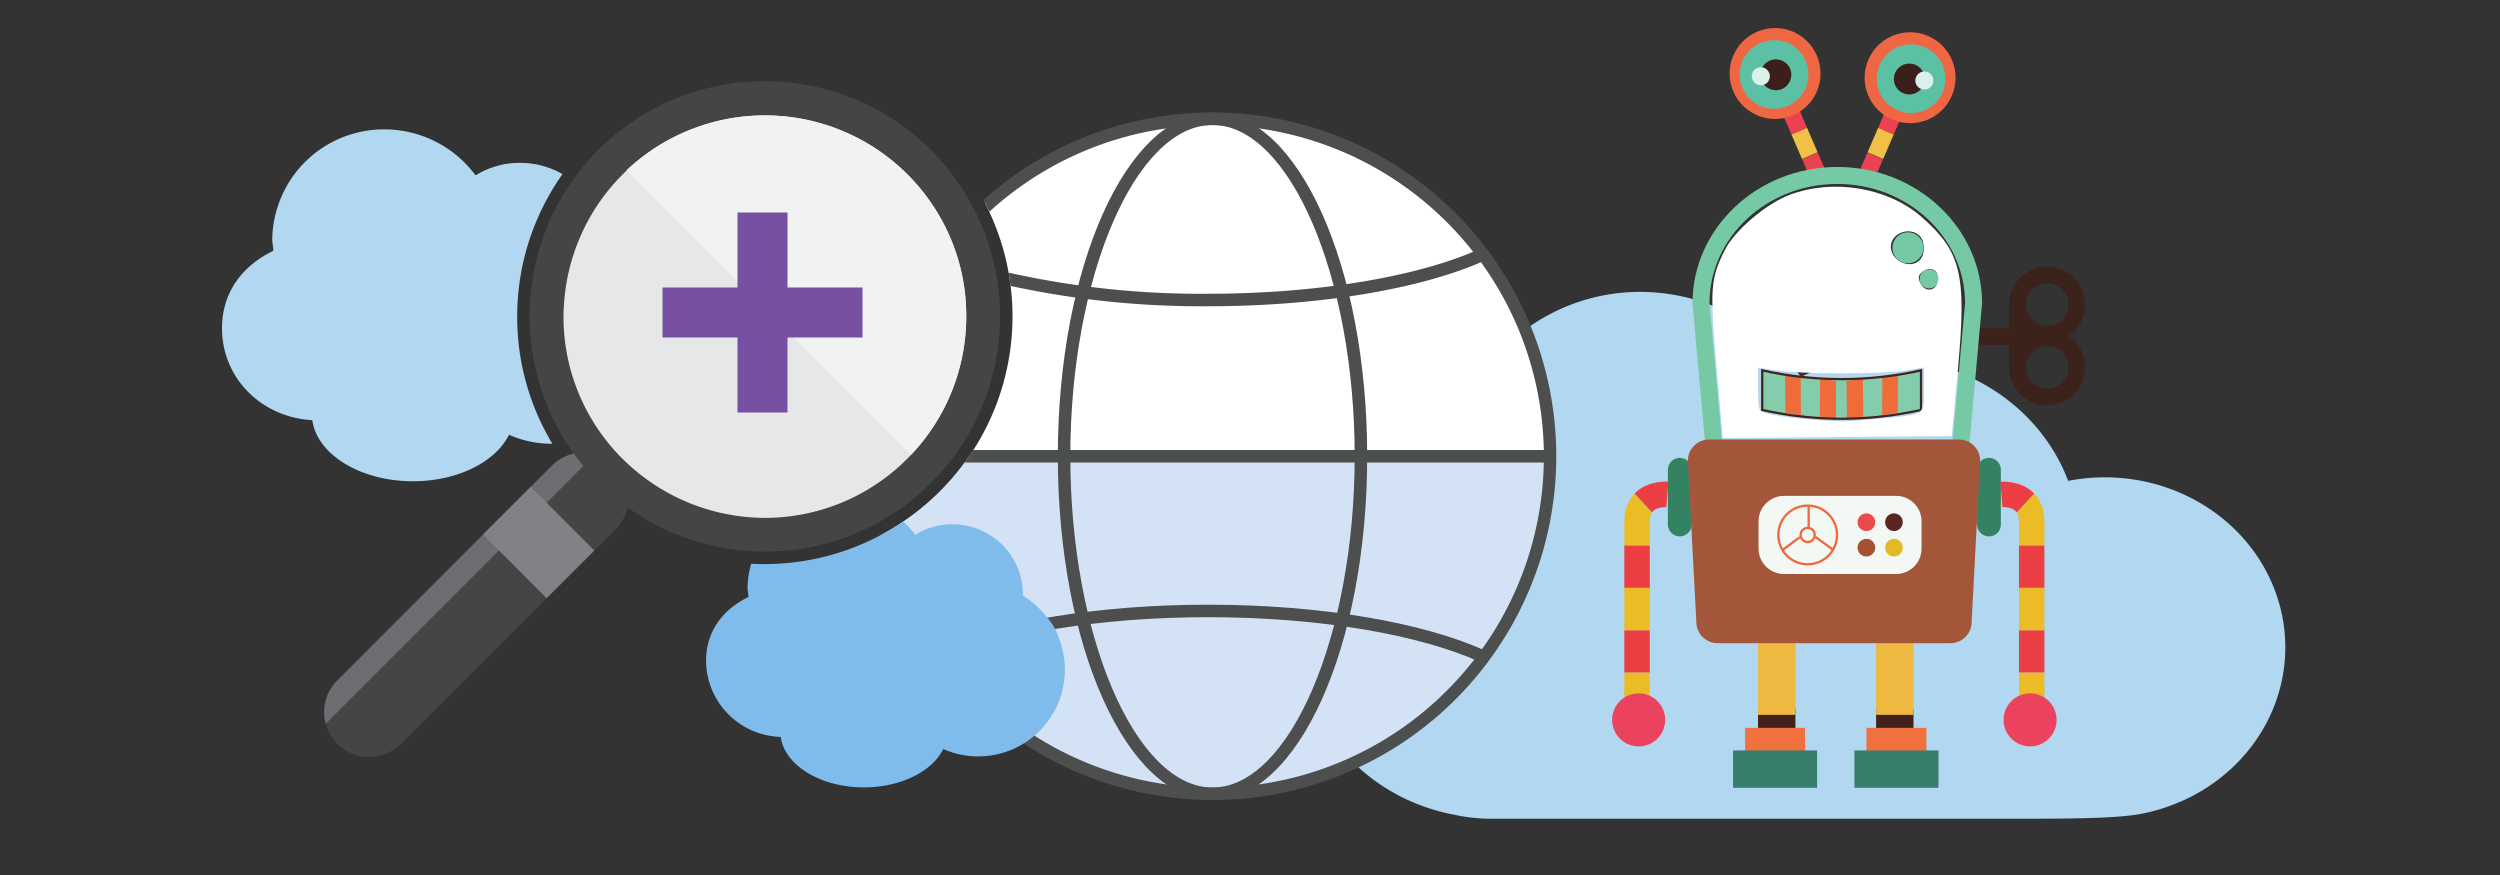 <?xml version="1.0" encoding="UTF-8" standalone="no"?>
<svg
   xmlns:dc="http://purl.org/dc/elements/1.1/"
   xmlns:cc="http://creativecommons.org/ns#"
   xmlns:rdf="http://www.w3.org/1999/02/22-rdf-syntax-ns#"
   xmlns:svg="http://www.w3.org/2000/svg"
   xmlns="http://www.w3.org/2000/svg"
   xmlns:sodipodi="http://sodipodi.sourceforge.net/DTD/sodipodi-0.dtd"
   xmlns:inkscape="http://www.inkscape.org/namespaces/inkscape"
   id="ICONS"
   viewBox="0 0 400 140"
   version="1.1"
   sodipodi:docname="disa-framework-bots-features.svg"
   inkscape:version="0.92.1 r15371">
  <rect x="0" y="0" width="400" height="140" fill="#333333" stroke="none"/>
  <sodipodi:namedview
     pagecolor="#ffffff"
     bordercolor="#666666"
     borderopacity="1"
     objecttolerance="10"
     gridtolerance="10"
     guidetolerance="10"
     inkscape:pageopacity="0"
     inkscape:pageshadow="2"
     inkscape:window-width="1903"
     inkscape:window-height="1096"
     id="namedview91"
     showgrid="false"
     inkscape:zoom="1.695"
     inkscape:cx="217.81597"
     inkscape:cy="-66.591471"
     inkscape:window-x="2489"
     inkscape:window-y="-9"
     inkscape:window-maximized="1"
     inkscape:current-layer="ICONS" />
  <defs
     id="defs4">
    <style
       id="style2">.cls-1{fill:#b2d7f0;}.cls-2{fill:#fff;}.cls-3{fill:#d4e2f5;}.cls-4{fill:#4d4e4e;}.cls-12,.cls-13,.cls-5{fill:none;}.cls-5{stroke:#4d4e4e;stroke-linejoin:bevel;}.cls-12,.cls-5{stroke-width:2px;}.cls-6{fill:#444545;}.cls-7{fill:#6d6e71;}.cls-8{fill:#e6e7e8;}.cls-9{fill:#808285;}.cls-10{fill:#414042;}.cls-11{fill:#7750a3;}.cls-12{stroke:#7750a3;}.cls-12,.cls-13{stroke-miterlimit:10;}.cls-13{stroke:#414042;stroke-width:4px;}.cls-14{fill:#939598;}.cls-15{fill:#9273b6;}.cls-16{fill:#464646;}.cls-17{fill:#f1f2f2;}.cls-18{fill:#80bceb;}</style>
  </defs>
  <title
     id="title6">bot-framework-intelligence-search</title>
  <path
     class="cls-1"
     d="M 232.548,130.326 C 218.089,127.589 207.58,115.24 207.58,100.944 c 0,-14.295 10.464,-26.517 24.684,-29.329 2.349,-14.135 15.185,-24.913 30.154,-24.913 a 30.222,28.473 0 0 1 25.694,13.6 30.518,28.751 0 0 1 13.551,-2.994 31.38,29.564 0 0 1 29.246,19.631 28.872,27.201 0 0 1 18.158,51.247 l -0.443,0.171 a 26.579,25.041 0 0 1 -8.546,2.203 l -0.726,0.064 C 335.608,130.936 330.535,131 322.489,131 h -83.983 a 26.103,24.592 0 0 1 -5.958,-0.674 z"
     id="path8"
     inkscape:connector-curvature="0"
     style="fill:#b2d7f0;stroke-width:1.102" />
  <path
     class="cls-2"
     d="M193.69,18.69a54.08,54.08,0,0,0-36.1,13.78,39.6,39.6,0,0,1-16.71,53.19,54.31,54.31,0,1,0,52.81-67Z"
     id="path10" />
  <path
     class="cls-3"
     d="M155.06,73a39.93,39.93,0,0,1-13.9,12.51A54.31,54.31,0,0,0,248.31,73Z"
     id="path12" />
  <path
     class="cls-4"
     d="M194,20c12.33,0,22.75,24.27,22.75,53S206.33,126,194,126s-22.75-24.27-22.75-53S181.67,20,194,20m0-2c-13.67,0-24.75,24.62-24.75,55s11.08,55,24.75,55,24.75-24.62,24.75-55S207.67,18,194,18Z"
     id="path14" />
  <path
     class="cls-5"
     d="M150.68,104.46c9.8-4.08,25.25-6.71,42.63-6.71,18.21,0,34.31,2.89,44,7.3"
     id="path16" />
  <path
     class="cls-4"
     d="M236.9,39.77C227,44.28,210.69,47,193.32,47a140.6,140.6,0,0,1-31.95-3.38q.19,1.06.32,2.13A144.1,144.1,0,0,0,193.32,49c17.65,0,34.25-2.76,44.41-7.39Z"
     id="path18" />
  <path
     class="cls-4"
     d="M155.71,72c-.44.68-.89,1.35-1.37,2H248V72Z"
     id="path20" />
  <path
     class="cls-4"
     d="M194,18a54.79,54.79,0,0,0-36.64,14c.33.62.64,1.24.94,1.87a53,53,0,1,1-15.94,51q-.9.53-1.83,1A55,55,0,1,0,194,18Z"
     id="path22" />
  <path
     class="cls-1"
     d="M82.75,50.61A39.4,39.4,0,0,1,90,27.86a13.5,13.5,0,0,0-6.71-1.8,13.34,13.34,0,0,0-7.2,2A18.16,18.16,0,0,0,61.48,20.7,17.87,17.87,0,0,0,43.56,38.29c0,.67.17,1.17.17,1.84-5.19,2.51-8.21,6.87-8.21,12.4,0,7.9,6.22,14.23,14.45,14.7C50.73,72.7,57.64,77,66.07,77c7.18,0,13.25-3.12,15.37-7.44A16.69,16.69,0,0,0,88.23,71h.15A39.31,39.31,0,0,1,82.75,50.61Z"
     id="path24" />
  <path
     class="cls-6"
     d="M52.11,115.8a7.2,7.2,0,0,0,12,3.24L87.46,95.71l7.63-7.63,3.4-3.4a7.21,7.21,0,0,0,0-10.19,7.27,7.27,0,0,0-10.17,0l-11,11L53.94,108.87A7.17,7.17,0,0,0,52.11,115.8Z"
     id="path26" />
  <path
     class="cls-7"
     d="M52.11,115.8,95.25,72.65a7.16,7.16,0,0,0-6.94,1.85L54,108.86A7.16,7.16,0,0,0,52.11,115.8Z"
     id="path28" />
  <path
     class="cls-6"
     d="M84.74,50.61A37.63,37.63,0,1,0,122.39,13,37.51,37.51,0,0,0,84.74,50.61Z"
     id="path30" />
  <path
     class="cls-8"
     d="M154.6,50.64a32.15,32.15,0,0,1-8.83,22.13c-.25.27-.5.52-.76.78a32.14,32.14,0,0,1-22.63,9.31h0a32.42,32.42,0,0,1-22.77-9.45,32,32,0,0,1-9.45-22.79q0-.81.06-1.62a32.24,32.24,0,0,1,62.11-10.31A31.57,31.57,0,0,1,154.56,49C154.58,49.54,154.6,50.08,154.6,50.64Z"
     id="path32" />
  <rect
     class="cls-9"
     x="80.79"
     y="79.6"
     width="10.79"
     height="14.4"
     transform="translate(-36.13 86.26) rotate(-44.95)"
     id="rect34" />
  <path
     class="cls-17"
     d="M154.6,50.64a32.15,32.15,0,0,1-8.83,22.13L100.24,27.24a32.27,32.27,0,0,1,52.07,11.45A31.57,31.57,0,0,1,154.56,49C154.58,49.54,154.6,50.08,154.6,50.64Z"
     id="path82" />
  <rect
     class="cls-11"
     x="118"
     y="34"
     width="8"
     height="32"
     id="rect84" />
  <rect
     class="cls-11"
     x="118"
     y="34"
     width="8"
     height="32"
     transform="translate(72 172) rotate(-90)"
     id="rect86" />
  <path
     class="cls-18"
     d="M169.29,101.71a10,10,0,0,0-1.8-3,13.91,13.91,0,0,0-3.82-3.38V95A11.23,11.23,0,0,0,152.45,83.9a11,11,0,0,0-6,1.66,15.05,15.05,0,0,0-1.94-2.12,39.39,39.39,0,0,1-22.19,6.81h0c-.71,0-1.42,0-2.13-.06a14.81,14.81,0,0,0-.58,3.81c0,.55.14,1,.14,1.52-4.29,2.08-6.78,5.68-6.78,10.24a12.27,12.27,0,0,0,11.94,12.14c.63,4.53,6.34,8.08,13.3,8.08,5.93,0,11-2.58,12.7-6.14a13.86,13.86,0,0,0,18.34-18.15Z"
     id="path88" />
  <path
     id="path36"
     style="fill:#338363;fill-opacity:1;fill-rule:nonzero;stroke:none;stroke-width:0.037"
     d="m 320.141,83.916 c 0,1.053 -0.853,1.906 -1.906,1.906 v 0 c -1.053,0 -1.906,-0.853 -1.906,-1.906 V 75.162 c 0,-1.052 0.853,-1.906 1.906,-1.906 v 0 c 1.053,0 1.906,0.854 1.906,1.906 v 8.754"
     inkscape:connector-curvature="0" />
  <path
     id="path38"
     style="fill:#ec3f44;fill-opacity:1;fill-rule:nonzero;stroke:none;stroke-width:0.037"
     d="m 323.032,107.626 h 4.073 v -6.789 h -4.073 z"
     inkscape:connector-curvature="0" />
  <path
     id="path40"
     style="fill:#ecbc27;fill-opacity:1;fill-rule:nonzero;stroke:none;stroke-width:0.037"
     d="m 323.032,111.785 h 4.073 v -4.158 h -4.073 z"
     inkscape:connector-curvature="0" />
  <path
     id="path42"
     style="fill:#ec3f44;fill-opacity:1;fill-rule:nonzero;stroke:none;stroke-width:0.037"
     d="m 325.221,78.732 c -2.035,-1.865 -4.854,-1.677 -5.167,-1.649 l 0.337,4.059 c 0.376,-0.026 1.48,0.034 2.089,0.603 0.049,0.045 0.133,0.126 0.222,0.262 l 2.775,-3.021 c -0.086,-0.089 -0.171,-0.179 -0.255,-0.255"
     inkscape:connector-curvature="0" />
  <path
     id="path44"
     style="fill:#ecbc27;fill-opacity:1;fill-rule:nonzero;stroke:none;stroke-width:0.037"
     d="m 323.032,100.837 h 4.073 v -6.789 h -4.073 z"
     inkscape:connector-curvature="0" />
  <path
     id="path46"
     style="fill:#ec3f44;fill-opacity:1;fill-rule:nonzero;stroke:none;stroke-width:0.037"
     d="m 323.032,94.048 h 4.073 v -6.789 h -4.073 z"
     inkscape:connector-curvature="0" />
  <path
     id="path48"
     style="fill:#ecbc27;fill-opacity:1;fill-rule:nonzero;stroke:none;stroke-width:0.037"
     d="m 327.105,83.44 c 0,-2.225 -0.834,-3.622 -1.629,-4.453 l -2.775,3.021 c 0.159,0.246 0.331,0.674 0.331,1.432 v 3.819 h 4.073 v -3.819"
     inkscape:connector-curvature="0" />
  <path
     id="path50"
     style="fill:#eb425e;fill-opacity:1;fill-rule:nonzero;stroke:none;stroke-width:0.037"
     d="m 320.571,115.179 c 0,-2.343 1.899,-4.243 4.243,-4.243 2.344,0 4.243,1.9 4.243,4.243 0,2.344 -1.9,4.243 -4.243,4.243 -2.344,0 -4.243,-1.9 -4.243,-4.243"
     inkscape:connector-curvature="0" />
  <path
     id="path52"
     style="fill:#338363;fill-opacity:1;fill-rule:nonzero;stroke:none;stroke-width:0.037"
     d="m 266.858,83.916 c 0,1.053 0.853,1.906 1.906,1.906 v 0 c 1.052,0 1.906,-0.853 1.906,-1.906 V 75.162 c 0,-1.052 -0.853,-1.906 -1.906,-1.906 v 0 c -1.053,0 -1.906,0.854 -1.906,1.906 v 8.754"
     inkscape:connector-curvature="0" />
  <path
     id="path54"
     style="fill:#ec3f44;fill-opacity:1;fill-rule:nonzero;stroke:none;stroke-width:0.037"
     d="m 259.893,107.626 h 4.074 v -6.789 h -4.074 z"
     inkscape:connector-curvature="0" />
  <path
     id="path56"
     style="fill:#ecbc27;fill-opacity:1;fill-rule:nonzero;stroke:none;stroke-width:0.037"
     d="m 259.893,111.785 h 4.074 v -4.158 h -4.074 z"
     inkscape:connector-curvature="0" />
  <path
     id="path58"
     style="fill:#ec3f44;fill-opacity:1;fill-rule:nonzero;stroke:none;stroke-width:0.037"
     d="m 261.778,78.732 c 2.035,-1.865 4.855,-1.677 5.168,-1.649 l -0.337,4.059 c -0.376,-0.026 -1.48,0.034 -2.089,0.603 -0.049,0.045 -0.133,0.126 -0.221,0.262 l -2.775,-3.021 c 0.085,-0.089 0.171,-0.179 0.254,-0.255"
     inkscape:connector-curvature="0" />
  <path
     id="path60"
     style="fill:#ecbc27;fill-opacity:1;fill-rule:nonzero;stroke:none;stroke-width:0.037"
     d="m 259.893,100.837 h 4.074 v -6.789 h -4.074 z"
     inkscape:connector-curvature="0" />
  <path
     id="path62"
     style="fill:#ec3f44;fill-opacity:1;fill-rule:nonzero;stroke:none;stroke-width:0.037"
     d="m 259.893,94.048 h 4.074 v -6.789 h -4.074 z"
     inkscape:connector-curvature="0" />
  <path
     id="path64"
     style="fill:#ecbc27;fill-opacity:1;fill-rule:nonzero;stroke:none;stroke-width:0.037"
     d="m 259.893,83.44 c 0,-2.225 0.835,-3.622 1.63,-4.453 l 2.775,3.021 c -0.16,0.246 -0.331,0.674 -0.331,1.432 v 3.819 h -4.074 v -3.819"
     inkscape:connector-curvature="0" />
  <path
     id="path66"
     style="fill:#eb425e;fill-opacity:1;fill-rule:nonzero;stroke:none;stroke-width:0.037"
     d="m 266.428,115.179 c 0,-2.343 -1.899,-4.243 -4.243,-4.243 -2.344,0 -4.243,1.9 -4.243,4.243 0,2.344 1.899,4.243 4.243,4.243 2.344,0 4.243,-1.9 4.243,-4.243"
     inkscape:connector-curvature="0" />
  <path
     id="path122"
     style="fill:#3b221a;fill-opacity:1;fill-rule:nonzero;stroke:none;stroke-width:0.037"
     d="m 324.123,58.757 c 0,-1.883 1.532,-3.415 3.414,-3.415 1.883,0 3.415,1.531 3.415,3.415 0,1.883 -1.532,3.414 -3.415,3.414 -1.882,0 -3.414,-1.531 -3.414,-3.414 z m 3.414,-13.408 c 1.883,0 3.415,1.531 3.415,3.414 0,1.883 -1.532,3.414 -3.415,3.414 -1.882,0 -3.414,-1.531 -3.414,-3.414 0,-1.883 1.532,-3.414 3.414,-3.414 z m 6.079,13.408 c 0,-2.07 -1.041,-3.899 -2.625,-4.997 1.584,-1.098 2.625,-2.927 2.625,-4.997 0,-3.351 -2.727,-6.079 -6.079,-6.079 -3.351,0 -6.079,2.728 -6.079,6.079 0,0.143 0.012,0.283 0.022,0.424 v 3.323 h -6.267 v 2.665 h 6.267 v 3.157 c -0.01,0.141 -0.022,0.282 -0.022,0.425 0,3.351 2.728,6.079 6.079,6.079 3.352,0 6.079,-2.727 6.079,-6.079"
     inkscape:connector-curvature="0" />
  <path
     id="path124"
     style="fill:#ec4151;fill-opacity:1;fill-rule:nonzero;stroke:none;stroke-width:0.037"
     d="m 299.597,29.394 -2.494,-1.076 1.683,-3.895 2.493,1.076 -1.682,3.895"
     inkscape:connector-curvature="0" />
  <path
     id="path126"
     style="fill:#ec4151;fill-opacity:1;fill-rule:nonzero;stroke:none;stroke-width:0.037"
     d="m 302.95,21.628 -2.493,-1.076 1.189,-2.753 2.493,1.077 -1.189,2.753"
     inkscape:connector-curvature="0" />
  <path
     id="path128"
     style="fill:#f0c047;fill-opacity:1;fill-rule:nonzero;stroke:none;stroke-width:0.037"
     d="m 301.301,25.446 -2.493,-1.076 1.683,-3.896 2.493,1.076 -1.682,3.895"
     inkscape:connector-curvature="0" />
  <path
     id="path130"
     style="fill:#ef6643;fill-opacity:1;fill-rule:nonzero;stroke:none;stroke-width:0.037"
     d="m 298.937,9.552 c 1.592,-3.688 5.875,-5.387 9.563,-3.794 3.688,1.592 5.388,5.876 3.796,9.563 -1.593,3.69 -5.876,5.388 -9.564,3.795 -3.688,-1.592 -5.388,-5.874 -3.795,-9.564"
     inkscape:connector-curvature="0" />
  <path
     id="path132"
     style="fill:#5cc0a5;fill-opacity:1;fill-rule:nonzero;stroke:none;stroke-width:0.037"
     d="m 300.726,10.415 c 1.203,-2.787 4.438,-4.072 7.227,-2.867 2.787,1.203 4.071,4.439 2.867,7.226 -1.204,2.789 -4.44,4.072 -7.227,2.869 -2.789,-1.205 -4.072,-4.44 -2.868,-7.228"
     inkscape:connector-curvature="0" />
  <path
     id="path134"
     style="fill:#3b1f1a;fill-opacity:1;fill-rule:nonzero;stroke:none;stroke-width:0.037"
     d="m 303.219,11.664 c 0.541,-1.254 1.997,-1.83 3.25,-1.29 1.254,0.542 1.831,1.996 1.29,3.25 -0.542,1.253 -1.996,1.831 -3.25,1.29 -1.253,-0.542 -1.831,-1.996 -1.29,-3.25"
     inkscape:connector-curvature="0" />
  <path
     id="path136"
     style="fill:#dcf0ea;fill-opacity:1;fill-rule:nonzero;stroke:none;stroke-width:0.037"
     d="m 306.571,12.31 c 0.317,-0.733 1.168,-1.071 1.902,-0.755 0.732,0.316 1.071,1.168 0.754,1.902 -0.318,0.734 -1.168,1.071 -1.9,0.755 -0.734,-0.317 -1.073,-1.168 -0.756,-1.902"
     inkscape:connector-curvature="0" />
  <path
     id="path138"
     style="fill:#ec4151;fill-opacity:1;fill-rule:nonzero;stroke:none;stroke-width:0.037"
     d="m 290.032,29.394 2.494,-1.076 -1.683,-3.895 -2.493,1.076 1.682,3.895"
     inkscape:connector-curvature="0" />
  <path
     id="path140"
     style="fill:#ec4151;fill-opacity:1;fill-rule:nonzero;stroke:none;stroke-width:0.037"
     d="m 286.679,21.628 2.493,-1.076 -1.189,-2.753 -2.493,1.077 1.189,2.753"
     inkscape:connector-curvature="0" />
  <path
     id="path142"
     style="fill:#f0c047;fill-opacity:1;fill-rule:nonzero;stroke:none;stroke-width:0.037"
     d="m 288.328,25.446 2.493,-1.076 -1.683,-3.896 -2.493,1.076 1.683,3.895"
     inkscape:connector-curvature="0" />
  <path
     id="path144"
     style="fill:#ef6643;fill-opacity:1;fill-rule:nonzero;stroke:none;stroke-width:0.037"
     d="m 290.692,8.873 c -1.592,-3.687 -5.875,-5.387 -9.563,-3.794 -3.688,1.593 -5.389,5.876 -3.796,9.563 1.593,3.69 5.876,5.388 9.564,3.795 3.688,-1.592 5.388,-5.875 3.795,-9.564"
     inkscape:connector-curvature="0" />
  <path
     id="path146"
     style="fill:#5cc0a5;fill-opacity:1;fill-rule:nonzero;stroke:none;stroke-width:0.037"
     d="m 288.903,9.736 c -1.203,-2.787 -4.438,-4.071 -7.227,-2.867 -2.787,1.204 -4.071,4.439 -2.868,7.226 1.204,2.789 4.44,4.072 7.227,2.869 2.789,-1.205 4.072,-4.44 2.868,-7.228"
     inkscape:connector-curvature="0" />
  <path
     id="path148"
     style="fill:#3b1f1a;fill-opacity:1;fill-rule:nonzero;stroke:none;stroke-width:0.037"
     d="m 286.41,10.985 c -0.541,-1.254 -1.997,-1.831 -3.25,-1.289 -1.254,0.541 -1.831,1.995 -1.29,3.25 0.542,1.253 1.996,1.831 3.25,1.29 1.253,-0.542 1.831,-1.996 1.29,-3.25"
     inkscape:connector-curvature="0" />
  <path
     id="path150"
     style="fill:#dcf0ea;fill-opacity:1;fill-rule:nonzero;stroke:none;stroke-width:0.037"
     d="m 283.057,11.63 c -0.317,-0.733 -1.168,-1.071 -1.902,-0.755 -0.732,0.316 -1.071,1.168 -0.754,1.902 0.316,0.734 1.168,1.071 1.9,0.755 0.734,-0.317 1.073,-1.168 0.756,-1.902"
     inkscape:connector-curvature="0" />
  <path
     id="path170"
     style="fill:#76c9a5;fill-opacity:1;fill-rule:nonzero;stroke:none;stroke-width:0.037"
     d="m 315.087,71.229 -2.705,-0.244 2.031,-22.527 c -0.035,-10.498 -9.194,-19.029 -20.448,-19.029 -11.253,0 -20.413,8.531 -20.447,19.029 l 2.031,22.527 -2.705,0.244 -2.042,-22.711 c 0,-12.023 10.39,-21.806 23.163,-21.806 12.772,0 23.164,9.782 23.164,21.806 l -0.005,0.122 -2.037,22.589"
     inkscape:connector-curvature="0" />
  <path
     id="path202"
     style="fill:#40221b;fill-opacity:1;fill-rule:nonzero;stroke:none;stroke-width:0.037"
     d="m 281.289,116.792 h 5.979 v -3.376 h -5.979 z"
     inkscape:connector-curvature="0" />
  <path
     id="path204"
     style="fill:#f0713d;fill-opacity:1;fill-rule:nonzero;stroke:none;stroke-width:0.037"
     d="m 279.216,120.455 h 9.593 v -4.001 h -9.593 z"
     inkscape:connector-curvature="0" />
  <path
     id="path206"
     style="fill:#377f6c;fill-opacity:1;fill-rule:nonzero;stroke:none;stroke-width:0.037"
     d="m 277.287,126.048 h 13.451 v -5.979 H 277.287 Z"
     inkscape:connector-curvature="0" />
  <path
     id="path208"
     style="fill:#40221b;fill-opacity:1;fill-rule:nonzero;stroke:none;stroke-width:0.037"
     d="m 300.179,116.792 h 5.978 v -3.376 h -5.978 z"
     inkscape:connector-curvature="0" />
  <path
     id="path210"
     style="fill:#f0713d;fill-opacity:1;fill-rule:nonzero;stroke:none;stroke-width:0.037"
     d="m 298.636,120.455 h 9.594 v -4.001 h -9.594 z"
     inkscape:connector-curvature="0" />
  <path
     id="path212"
     style="fill:#377f6c;fill-opacity:1;fill-rule:nonzero;stroke:none;stroke-width:0.037"
     d="m 296.708,126.048 h 13.451 v -5.979 h -13.451 z"
     inkscape:connector-curvature="0" />
  <path
     id="path214"
     style="fill:#efb941;fill-opacity:1;fill-rule:nonzero;stroke:none;stroke-width:0.037"
     d="m 281.289,103.53 v 10.847 h 5.979 v -11.47 h -5.979 v 0.623"
     inkscape:connector-curvature="0" />
  <path
     id="path216"
     style="fill:#efb941;fill-opacity:1;fill-rule:nonzero;stroke:none;stroke-width:0.037"
     d="m 300.179,102.907 v 11.47 h 5.978 v -11.47 h -5.978"
     inkscape:connector-curvature="0" />
  <path
     id="path218"
     style="fill:#a35639;fill-opacity:1;fill-rule:nonzero;stroke:none;stroke-width:0.037"
     d="m 315.461,99.512 c 0,1.874 -1.52,3.395 -3.395,3.395 h -37.256 c -1.875,0 -3.394,-1.52 -3.394,-3.395 l -1.358,-25.799 c 0,-1.875 1.519,-3.394 3.394,-3.394 h 39.972 c 1.875,0 3.394,1.52 3.394,3.394 l -1.358,25.799"
     inkscape:connector-curvature="0" />
  <path
     id="path440"
     style="fill:#f4f8f4;fill-opacity:1;fill-rule:nonzero;stroke:none;stroke-width:0.037"
     d="m 307.448,87.768 c 0,2.25 -1.824,4.074 -4.073,4.074 h -17.935 c -2.25,0 -4.074,-1.824 -4.074,-4.074 v -4.356 c 0,-2.25 1.824,-4.074 4.074,-4.074 h 17.935 c 2.25,0 4.073,1.824 4.073,4.074 v 4.356"
     inkscape:connector-curvature="0" />
  <path
     id="path442"
     style="fill:#eb4a4a;fill-opacity:1;fill-rule:nonzero;stroke:none;stroke-width:0.037"
     d="m 297.208,83.554 c 0,-0.781 0.633,-1.415 1.414,-1.415 0.781,0 1.415,0.634 1.415,1.415 0,0.781 -0.634,1.414 -1.415,1.414 -0.781,0 -1.414,-0.633 -1.414,-1.414"
     inkscape:connector-curvature="0" />
  <path
     id="path444"
     style="fill:#5b2522;fill-opacity:1;fill-rule:nonzero;stroke:none;stroke-width:0.037"
     d="m 301.621,83.554 c 0,-0.781 0.633,-1.415 1.414,-1.415 0.781,0 1.414,0.634 1.414,1.415 0,0.781 -0.633,1.414 -1.414,1.414 -0.781,0 -1.414,-0.633 -1.414,-1.414"
     inkscape:connector-curvature="0" />
  <path
     id="path446"
     style="fill:#a85033;fill-opacity:1;fill-rule:nonzero;stroke:none;stroke-width:0.037"
     d="m 297.208,87.627 c 0,-0.781 0.633,-1.415 1.414,-1.415 0.781,0 1.415,0.634 1.415,1.415 0,0.781 -0.634,1.414 -1.415,1.414 -0.781,0 -1.414,-0.633 -1.414,-1.414"
     inkscape:connector-curvature="0" />
  <path
     id="path448"
     style="fill:#e2b927;fill-opacity:1;fill-rule:nonzero;stroke:none;stroke-width:0.037"
     d="m 301.621,87.627 c 0,-0.781 0.633,-1.415 1.414,-1.415 0.781,0 1.414,0.634 1.414,1.415 0,0.781 -0.633,1.414 -1.414,1.414 -0.781,0 -1.414,-0.633 -1.414,-1.414"
     inkscape:connector-curvature="0" />
  <path
     id="path450"
     style="fill:none;stroke:#ef6839;stroke-width:0.368;stroke-linecap:butt;stroke-linejoin:miter;stroke-miterlimit:10;stroke-dasharray:none;stroke-opacity:1"
     d="m 288.098,85.59 c 0,-0.625 0.507,-1.132 1.132,-1.132 0.625,0 1.132,0.507 1.132,1.132 0,0.625 -0.506,1.131 -1.132,1.131 -0.626,0 -1.132,-0.506 -1.132,-1.131 z"
     inkscape:connector-curvature="0" />
  <path
     id="path452"
     style="fill:none;stroke:#ef6839;stroke-width:0.368;stroke-linecap:butt;stroke-linejoin:miter;stroke-miterlimit:10;stroke-dasharray:none;stroke-opacity:1"
     d="m 284.535,85.59 c 0,-2.594 2.102,-4.696 4.696,-4.696 2.593,0 4.695,2.102 4.695,4.696 0,2.593 -2.102,4.696 -4.695,4.696 -2.594,0 -4.696,-2.102 -4.696,-4.696 z"
     inkscape:connector-curvature="0" />
  <path
     id="path454"
     style="fill:none;stroke:#ef6839;stroke-width:0.368;stroke-linecap:butt;stroke-linejoin:miter;stroke-miterlimit:10;stroke-dasharray:none;stroke-opacity:1"
     d="m 289.388,81.007 v 3.451"
     inkscape:connector-curvature="0" />
  <path
     id="path456"
     style="fill:none;stroke:#ef6839;stroke-width:0.368;stroke-linecap:butt;stroke-linejoin:miter;stroke-miterlimit:10;stroke-dasharray:none;stroke-opacity:1"
     d="m 290.425,85.879 2.918,2.121"
     inkscape:connector-curvature="0" />
  <path
     id="path458"
     style="fill:none;stroke:#ef6839;stroke-width:0.368;stroke-linecap:butt;stroke-linejoin:miter;stroke-miterlimit:10;stroke-dasharray:none;stroke-opacity:1"
     d="m 287.965,85.951 -2.701,2.002"
     inkscape:connector-curvature="0" />
  <path
     id="path484"
     style="fill:#75caa5;fill-opacity:1;fill-rule:nonzero;stroke:none;stroke-width:0.037"
     d="m 307.136,44.628 c 0,-0.843 0.684,-1.527 1.528,-1.527 0.844,0 1.527,0.684 1.527,1.527 0,0.844 -0.684,1.528 -1.527,1.528 -0.844,0 -1.528,-0.684 -1.528,-1.528"
     inkscape:connector-curvature="0" />
  <path
     id="path486"
     style="fill:#75caa5;fill-opacity:1;fill-rule:nonzero;stroke:none;stroke-width:0.037"
     d="m 302.787,39.65 c 0,-1.371 1.111,-2.483 2.482,-2.483 1.372,0 2.482,1.112 2.482,2.483 0,1.371 -1.11,2.483 -2.482,2.483 -1.372,0 -2.482,-1.112 -2.482,-2.483"
     inkscape:connector-curvature="0" />
  <path
     id="path492"
     style="fill:#84cdac;fill-opacity:1;fill-rule:nonzero;stroke:none;stroke-width:0.037"
     d="m 286.753,66.518 -4.795,-0.924 -0.093,-6.293 4.759,0.809 0.129,6.409"
     inkscape:connector-curvature="0" />
  <path
     id="path494"
     style="fill:#ef6b3a;fill-opacity:1;fill-rule:nonzero;stroke:none;stroke-width:0.037"
     d="m 288.663,66.583 -3.01,-0.582 -0.033,-6.022 3.108,0.389 -0.065,6.215"
     inkscape:connector-curvature="0" />
  <path
     id="path496"
     style="fill:#ef6b3a;fill-opacity:1;fill-rule:nonzero;stroke:none;stroke-width:0.037"
     d="m 293.777,67.166 -3.01,-0.583 -0.033,-6.02 3.107,0.388 -0.065,6.215"
     inkscape:connector-curvature="0" />
  <path
     id="path498"
     style="fill:#84cdac;fill-opacity:1;fill-rule:nonzero;stroke:none;stroke-width:0.037"
     d="m 291.155,66.907 -3.01,-0.582 -0.032,-6.022 3.107,0.388 -0.065,6.216"
     inkscape:connector-curvature="0" />
  <path
     id="path500"
     style="fill:#84cdac;fill-opacity:1;fill-rule:nonzero;stroke:none;stroke-width:0.037"
     d="m 296.786,67.166 -3.01,-0.582 -0.033,-6.022 3.107,0.389 -0.065,6.215"
     inkscape:connector-curvature="0" />
  <path
     id="path502"
     style="fill:#84cdac;fill-opacity:1;fill-rule:nonzero;stroke:none;stroke-width:0.037"
     d="m 302.533,66.518 4.795,-0.924 0.093,-6.293 -4.759,0.809 -0.129,6.409"
     inkscape:connector-curvature="0" />
  <path
     id="path504"
     style="fill:#ef6b3a;fill-opacity:1;fill-rule:nonzero;stroke:none;stroke-width:0.037"
     d="m 300.624,66.583 3.01,-0.582 0.033,-6.022 -3.108,0.389 0.065,6.215"
     inkscape:connector-curvature="0" />
  <path
     id="path506"
     style="fill:#ef6b3a;fill-opacity:1;fill-rule:nonzero;stroke:none;stroke-width:0.037"
     d="m 295.509,67.166 3.01,-0.583 0.033,-6.02 -3.108,0.388 0.065,6.215"
     inkscape:connector-curvature="0" />
  <path
     id="path508"
     style="fill:#84cdac;fill-opacity:1;fill-rule:nonzero;stroke:none;stroke-width:0.037"
     d="m 298.131,66.907 3.01,-0.582 0.033,-6.022 -3.108,0.388 0.065,6.216"
     inkscape:connector-curvature="0" />
  <path
     id="path510"
     style="fill:none;stroke:#43251b;stroke-width:0.368;stroke-linecap:butt;stroke-linejoin:miter;stroke-miterlimit:10;stroke-dasharray:none;stroke-opacity:1"
     d="m 307.362,65.594 c -8.364,1.87 -17.039,1.87 -25.403,0 0,-2.112 0,-4.225 0,-6.337 8.364,1.87 17.039,1.87 25.403,0 0,2.112 0,4.225 0,6.337 z"
     inkscape:connector-curvature="0" />
  <path
     style="fill:#ffffff;fill-opacity:1;stroke-width:0.59"
     d="m 274.626,58.429 c -1.07,-12.34 -0.953,-13.891 1.398,-18.511 1.577,-3.099 6.603,-7.354 10.338,-8.751 7.033,-2.631 15.754,-1.152 21.137,3.586 6.29,5.537 7.169,9.202 5.785,24.111 l -1.014,10.914 -18.317,0.156 -18.317,0.156 z m 27.802,8.389 c 5.446,-0.516 5.417,-0.492 5.417,-4.515 v -3.513 l -2.802,0.479 c -3.576,0.611 -16.601,0.621 -20.649,0.016 l -3.097,-0.463 v 3.513 c 0,3.484 0.016,3.517 1.917,3.936 3.088,0.681 10.57,1.304 13.127,1.094 1.298,-0.107 4.037,-0.353 6.087,-0.547 z m 7.671,-21.976 c 0.225,-1.579 -1.288,-2.365 -2.544,-1.323 -0.653,0.542 -0.714,1.001 -0.248,1.872 0.801,1.496 2.549,1.153 2.792,-0.549 z m -2.962,-3.207 c 0.91,-0.91 0.91,-2.984 0,-3.894 -1.568,-1.568 -4.602,-0.429 -4.602,1.728 0,2.256 3.068,3.7 4.602,2.166 z"
     id="path227"
     inkscape:connector-curvature="0" />
</svg>
